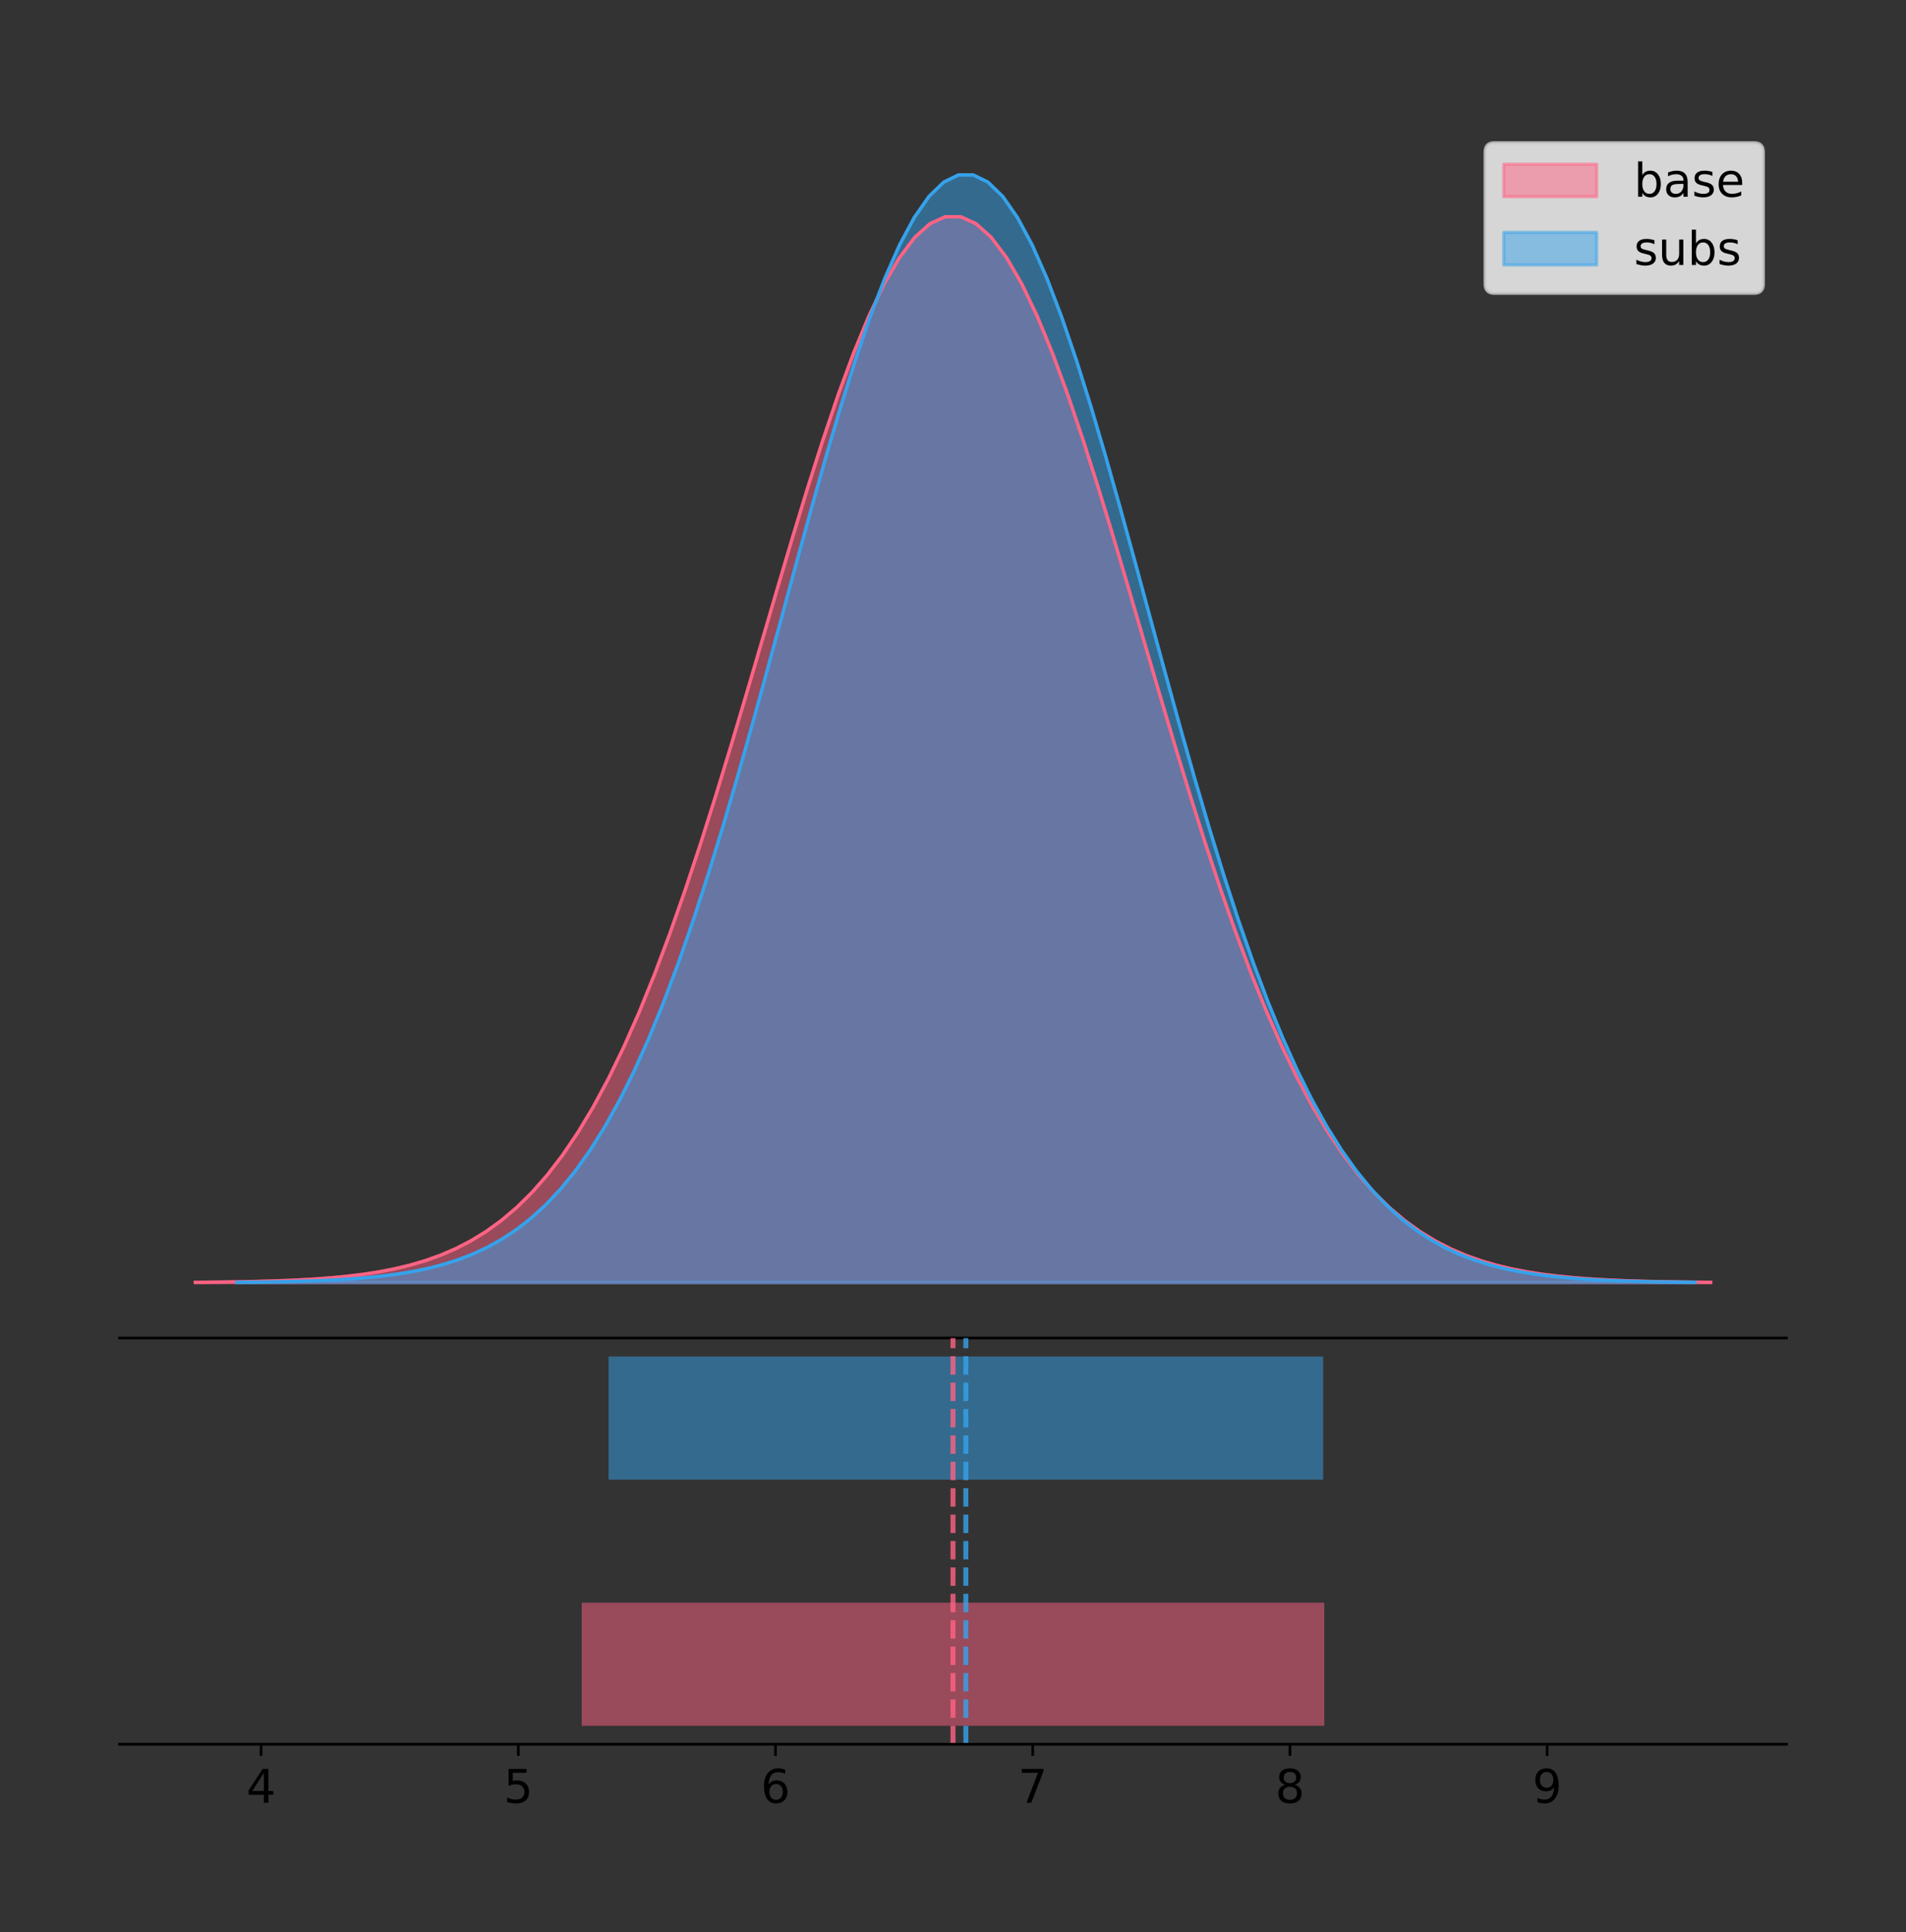 <?xml version="1.0" encoding="utf-8" standalone="no"?>
<!DOCTYPE svg PUBLIC "-//W3C//DTD SVG 1.1//EN"
  "http://www.w3.org/Graphics/SVG/1.1/DTD/svg11.dtd">
<!-- Created with matplotlib (https://matplotlib.org/) -->
<svg height="581.789pt" version="1.1" viewBox="0 0 574.2 581.789" width="574.2pt" xmlns="http://www.w3.org/2000/svg" xmlns:xlink="http://www.w3.org/1999/xlink">
 <rect x="0" y="0" width="574.2" height="581.789" fill="#333333" stroke="none"/>
 <defs>
  <style type="text/css">
*{stroke-linecap:butt;stroke-linejoin:round;}
  </style>
 </defs>
 <g id="figure_1">
  <g id="patch_1">
   <path d="M 0 581.789 
L 574.2 581.789 
L 574.2 0 
L 0 0 
z
" style="fill:none;"/>
  </g>
  <g id="axes_1">
   <g id="patch_2">
    <path d="M 36 402.93 
L 538.2 402.93 
L 538.2 36 
L 36 36 
z
" style="fill:none;"/>
   </g>
   <g id="PolyCollection_1">
    <defs>
     <path d="M 58.827 -195.538 
L 58.827 -195.646 
L 63.439 -195.686 
L 68.05 -195.741 
L 72.662 -195.814 
L 77.274 -195.911 
L 81.885 -196.038 
L 86.497 -196.204 
L 91.108 -196.42 
L 95.72 -196.699 
L 100.331 -197.055 
L 104.943 -197.508 
L 109.555 -198.079 
L 114.166 -198.795 
L 118.778 -199.685 
L 123.389 -200.784 
L 128.001 -202.132 
L 132.612 -203.771 
L 137.224 -205.75 
L 141.836 -208.124 
L 146.447 -210.947 
L 151.059 -214.282 
L 155.67 -218.19 
L 160.282 -222.734 
L 164.893 -227.978 
L 169.505 -233.981 
L 174.117 -240.798 
L 178.728 -248.477 
L 183.34 -257.056 
L 187.951 -266.56 
L 192.563 -276.999 
L 197.174 -288.363 
L 201.786 -300.625 
L 206.398 -313.732 
L 211.009 -327.608 
L 215.621 -342.153 
L 220.232 -357.241 
L 224.844 -372.721 
L 229.455 -388.419 
L 234.067 -404.14 
L 238.679 -419.676 
L 243.29 -434.8 
L 247.902 -449.283 
L 252.513 -462.891 
L 257.125 -475.395 
L 261.736 -486.577 
L 266.348 -496.236 
L 270.96 -504.194 
L 275.571 -510.3 
L 280.183 -514.438 
L 284.794 -516.527 
L 289.406 -516.527 
L 294.017 -514.438 
L 298.629 -510.3 
L 303.24 -504.194 
L 307.852 -496.236 
L 312.464 -486.577 
L 317.075 -475.395 
L 321.687 -462.891 
L 326.298 -449.283 
L 330.91 -434.8 
L 335.521 -419.676 
L 340.133 -404.14 
L 344.745 -388.419 
L 349.356 -372.721 
L 353.968 -357.241 
L 358.579 -342.153 
L 363.191 -327.608 
L 367.802 -313.732 
L 372.414 -300.625 
L 377.026 -288.363 
L 381.637 -276.999 
L 386.249 -266.56 
L 390.86 -257.056 
L 395.472 -248.477 
L 400.083 -240.798 
L 404.695 -233.981 
L 409.307 -227.978 
L 413.918 -222.734 
L 418.53 -218.19 
L 423.141 -214.282 
L 427.753 -210.947 
L 432.364 -208.124 
L 436.976 -205.75 
L 441.588 -203.771 
L 446.199 -202.132 
L 450.811 -200.784 
L 455.422 -199.685 
L 460.034 -198.795 
L 464.645 -198.079 
L 469.257 -197.508 
L 473.869 -197.055 
L 478.48 -196.699 
L 483.092 -196.42 
L 487.703 -196.204 
L 492.315 -196.038 
L 496.926 -195.911 
L 501.538 -195.814 
L 506.15 -195.741 
L 510.761 -195.686 
L 515.373 -195.646 
L 515.373 -195.538 
L 515.373 -195.538 
L 510.761 -195.538 
L 506.15 -195.538 
L 501.538 -195.538 
L 496.926 -195.538 
L 492.315 -195.538 
L 487.703 -195.538 
L 483.092 -195.538 
L 478.48 -195.538 
L 473.869 -195.538 
L 469.257 -195.538 
L 464.645 -195.538 
L 460.034 -195.538 
L 455.422 -195.538 
L 450.811 -195.538 
L 446.199 -195.538 
L 441.588 -195.538 
L 436.976 -195.538 
L 432.364 -195.538 
L 427.753 -195.538 
L 423.141 -195.538 
L 418.53 -195.538 
L 413.918 -195.538 
L 409.307 -195.538 
L 404.695 -195.538 
L 400.083 -195.538 
L 395.472 -195.538 
L 390.86 -195.538 
L 386.249 -195.538 
L 381.637 -195.538 
L 377.026 -195.538 
L 372.414 -195.538 
L 367.802 -195.538 
L 363.191 -195.538 
L 358.579 -195.538 
L 353.968 -195.538 
L 349.356 -195.538 
L 344.745 -195.538 
L 340.133 -195.538 
L 335.521 -195.538 
L 330.91 -195.538 
L 326.298 -195.538 
L 321.687 -195.538 
L 317.075 -195.538 
L 312.464 -195.538 
L 307.852 -195.538 
L 303.24 -195.538 
L 298.629 -195.538 
L 294.017 -195.538 
L 289.406 -195.538 
L 284.794 -195.538 
L 280.183 -195.538 
L 275.571 -195.538 
L 270.96 -195.538 
L 266.348 -195.538 
L 261.736 -195.538 
L 257.125 -195.538 
L 252.513 -195.538 
L 247.902 -195.538 
L 243.29 -195.538 
L 238.679 -195.538 
L 234.067 -195.538 
L 229.455 -195.538 
L 224.844 -195.538 
L 220.232 -195.538 
L 215.621 -195.538 
L 211.009 -195.538 
L 206.398 -195.538 
L 201.786 -195.538 
L 197.174 -195.538 
L 192.563 -195.538 
L 187.951 -195.538 
L 183.34 -195.538 
L 178.728 -195.538 
L 174.117 -195.538 
L 169.505 -195.538 
L 164.893 -195.538 
L 160.282 -195.538 
L 155.67 -195.538 
L 151.059 -195.538 
L 146.447 -195.538 
L 141.836 -195.538 
L 137.224 -195.538 
L 132.612 -195.538 
L 128.001 -195.538 
L 123.389 -195.538 
L 118.778 -195.538 
L 114.166 -195.538 
L 109.555 -195.538 
L 104.943 -195.538 
L 100.331 -195.538 
L 95.72 -195.538 
L 91.108 -195.538 
L 86.497 -195.538 
L 81.885 -195.538 
L 77.274 -195.538 
L 72.662 -195.538 
L 68.05 -195.538 
L 63.439 -195.538 
L 58.827 -195.538 
z
" id="mc721f60ca3" style="stroke:#ff6384;stroke-opacity:0.5;"/>
    </defs>
    <g clip-path="url(#pa46b89fe06)">
     <use style="fill:#ff6384;fill-opacity:0.5;stroke:#ff6384;stroke-opacity:0.5;" x="0" xlink:href="#mc721f60ca3" y="581.789"/>
    </g>
   </g>
   <g id="PolyCollection_2">
    <defs>
     <path d="M 71.313 -195.538 
L 71.313 -195.65 
L 75.751 -195.692 
L 80.188 -195.749 
L 84.626 -195.825 
L 89.064 -195.925 
L 93.501 -196.058 
L 97.939 -196.23 
L 102.376 -196.455 
L 106.814 -196.744 
L 111.252 -197.115 
L 115.689 -197.585 
L 120.127 -198.179 
L 124.564 -198.923 
L 129.002 -199.848 
L 133.44 -200.99 
L 137.877 -202.39 
L 142.315 -204.093 
L 146.752 -206.151 
L 151.19 -208.617 
L 155.628 -211.552 
L 160.065 -215.017 
L 164.503 -219.078 
L 168.94 -223.801 
L 173.378 -229.25 
L 177.816 -235.488 
L 182.253 -242.572 
L 186.691 -250.552 
L 191.128 -259.468 
L 195.566 -269.344 
L 200.004 -280.192 
L 204.441 -292.002 
L 208.879 -304.744 
L 213.316 -318.365 
L 217.754 -332.786 
L 222.192 -347.901 
L 226.629 -363.58 
L 231.067 -379.667 
L 235.504 -395.98 
L 239.942 -412.318 
L 244.38 -428.462 
L 248.817 -444.18 
L 253.255 -459.23 
L 257.692 -473.372 
L 262.13 -486.366 
L 266.568 -497.987 
L 271.005 -508.025 
L 275.443 -516.294 
L 279.88 -522.64 
L 284.318 -526.94 
L 288.756 -529.111 
L 293.193 -529.111 
L 297.631 -526.94 
L 302.068 -522.64 
L 306.506 -516.294 
L 310.944 -508.025 
L 315.381 -497.987 
L 319.819 -486.366 
L 324.256 -473.372 
L 328.694 -459.23 
L 333.132 -444.18 
L 337.569 -428.462 
L 342.007 -412.318 
L 346.444 -395.98 
L 350.882 -379.667 
L 355.32 -363.58 
L 359.757 -347.901 
L 364.195 -332.786 
L 368.633 -318.365 
L 373.07 -304.744 
L 377.508 -292.002 
L 381.945 -280.192 
L 386.383 -269.344 
L 390.821 -259.468 
L 395.258 -250.552 
L 399.696 -242.572 
L 404.133 -235.488 
L 408.571 -229.25 
L 413.009 -223.801 
L 417.446 -219.078 
L 421.884 -215.017 
L 426.321 -211.552 
L 430.759 -208.617 
L 435.197 -206.151 
L 439.634 -204.093 
L 444.072 -202.39 
L 448.509 -200.99 
L 452.947 -199.848 
L 457.385 -198.923 
L 461.822 -198.179 
L 466.26 -197.585 
L 470.697 -197.115 
L 475.135 -196.744 
L 479.573 -196.455 
L 484.01 -196.23 
L 488.448 -196.058 
L 492.885 -195.925 
L 497.323 -195.825 
L 501.761 -195.749 
L 506.198 -195.692 
L 510.636 -195.65 
L 510.636 -195.538 
L 510.636 -195.538 
L 506.198 -195.538 
L 501.761 -195.538 
L 497.323 -195.538 
L 492.885 -195.538 
L 488.448 -195.538 
L 484.01 -195.538 
L 479.573 -195.538 
L 475.135 -195.538 
L 470.697 -195.538 
L 466.26 -195.538 
L 461.822 -195.538 
L 457.385 -195.538 
L 452.947 -195.538 
L 448.509 -195.538 
L 444.072 -195.538 
L 439.634 -195.538 
L 435.197 -195.538 
L 430.759 -195.538 
L 426.321 -195.538 
L 421.884 -195.538 
L 417.446 -195.538 
L 413.009 -195.538 
L 408.571 -195.538 
L 404.133 -195.538 
L 399.696 -195.538 
L 395.258 -195.538 
L 390.821 -195.538 
L 386.383 -195.538 
L 381.945 -195.538 
L 377.508 -195.538 
L 373.07 -195.538 
L 368.633 -195.538 
L 364.195 -195.538 
L 359.757 -195.538 
L 355.32 -195.538 
L 350.882 -195.538 
L 346.444 -195.538 
L 342.007 -195.538 
L 337.569 -195.538 
L 333.132 -195.538 
L 328.694 -195.538 
L 324.256 -195.538 
L 319.819 -195.538 
L 315.381 -195.538 
L 310.944 -195.538 
L 306.506 -195.538 
L 302.068 -195.538 
L 297.631 -195.538 
L 293.193 -195.538 
L 288.756 -195.538 
L 284.318 -195.538 
L 279.88 -195.538 
L 275.443 -195.538 
L 271.005 -195.538 
L 266.568 -195.538 
L 262.13 -195.538 
L 257.692 -195.538 
L 253.255 -195.538 
L 248.817 -195.538 
L 244.38 -195.538 
L 239.942 -195.538 
L 235.504 -195.538 
L 231.067 -195.538 
L 226.629 -195.538 
L 222.192 -195.538 
L 217.754 -195.538 
L 213.316 -195.538 
L 208.879 -195.538 
L 204.441 -195.538 
L 200.004 -195.538 
L 195.566 -195.538 
L 191.128 -195.538 
L 186.691 -195.538 
L 182.253 -195.538 
L 177.816 -195.538 
L 173.378 -195.538 
L 168.94 -195.538 
L 164.503 -195.538 
L 160.065 -195.538 
L 155.628 -195.538 
L 151.19 -195.538 
L 146.752 -195.538 
L 142.315 -195.538 
L 137.877 -195.538 
L 133.44 -195.538 
L 129.002 -195.538 
L 124.564 -195.538 
L 120.127 -195.538 
L 115.689 -195.538 
L 111.252 -195.538 
L 106.814 -195.538 
L 102.376 -195.538 
L 97.939 -195.538 
L 93.501 -195.538 
L 89.064 -195.538 
L 84.626 -195.538 
L 80.188 -195.538 
L 75.751 -195.538 
L 71.313 -195.538 
z
" id="m8ef78580bc" style="stroke:#36a2eb;stroke-opacity:0.5;"/>
    </defs>
    <g clip-path="url(#pa46b89fe06)">
     <use style="fill:#36a2eb;fill-opacity:0.5;stroke:#36a2eb;stroke-opacity:0.5;" x="0" xlink:href="#m8ef78580bc" y="581.789"/>
    </g>
   </g>
   <g id="line2d_1">
    <path clip-path="url(#pa46b89fe06)" d="M 58.827 386.144 
L 63.439 386.103 
L 68.05 386.048 
L 72.662 385.975 
L 77.274 385.879 
L 81.885 385.751 
L 86.497 385.585 
L 91.108 385.369 
L 95.72 385.091 
L 100.331 384.734 
L 104.943 384.281 
L 109.555 383.71 
L 114.166 382.994 
L 118.778 382.104 
L 123.389 381.005 
L 128.001 379.658 
L 132.612 378.019 
L 137.224 376.039 
L 141.836 373.666 
L 146.447 370.842 
L 151.059 367.507 
L 155.67 363.599 
L 160.282 359.055 
L 164.893 353.811 
L 169.505 347.808 
L 174.117 340.991 
L 178.728 333.312 
L 183.34 324.733 
L 187.951 315.229 
L 192.563 304.791 
L 197.174 293.426 
L 201.786 281.165 
L 206.398 268.058 
L 211.009 254.181 
L 215.621 239.636 
L 220.232 224.548 
L 224.844 209.069 
L 229.455 193.371 
L 234.067 177.649 
L 238.679 162.114 
L 243.29 146.989 
L 247.902 132.507 
L 252.513 118.899 
L 257.125 106.395 
L 261.736 95.212 
L 266.348 85.553 
L 270.96 77.595 
L 275.571 71.489 
L 280.183 67.352 
L 284.794 65.262 
L 289.406 65.262 
L 294.017 67.352 
L 298.629 71.489 
L 303.24 77.595 
L 307.852 85.553 
L 312.464 95.212 
L 317.075 106.395 
L 321.687 118.899 
L 326.298 132.507 
L 330.91 146.989 
L 335.521 162.114 
L 340.133 177.649 
L 344.745 193.371 
L 349.356 209.069 
L 353.968 224.548 
L 358.579 239.636 
L 363.191 254.181 
L 367.802 268.058 
L 372.414 281.165 
L 377.026 293.426 
L 381.637 304.791 
L 386.249 315.229 
L 390.86 324.733 
L 395.472 333.312 
L 400.083 340.991 
L 404.695 347.808 
L 409.307 353.811 
L 413.918 359.055 
L 418.53 363.599 
L 423.141 367.507 
L 427.753 370.842 
L 432.364 373.666 
L 436.976 376.039 
L 441.588 378.019 
L 446.199 379.658 
L 450.811 381.005 
L 455.422 382.104 
L 460.034 382.994 
L 464.645 383.71 
L 469.257 384.281 
L 473.869 384.734 
L 478.48 385.091 
L 483.092 385.369 
L 487.703 385.585 
L 492.315 385.751 
L 496.926 385.879 
L 501.538 385.975 
L 506.15 386.048 
L 510.761 386.103 
L 515.373 386.144 
" style="fill:none;stroke:#ff6384;stroke-linecap:square;"/>
   </g>
   <g id="line2d_2">
    <path clip-path="url(#pa46b89fe06)" d="M 71.313 386.139 
L 75.751 386.097 
L 80.188 386.04 
L 84.626 385.965 
L 89.064 385.864 
L 93.501 385.732 
L 97.939 385.559 
L 102.376 385.334 
L 106.814 385.045 
L 111.252 384.675 
L 115.689 384.204 
L 120.127 383.61 
L 124.564 382.867 
L 129.002 381.941 
L 133.44 380.799 
L 137.877 379.399 
L 142.315 377.696 
L 146.752 375.639 
L 151.19 373.172 
L 155.628 370.238 
L 160.065 366.772 
L 164.503 362.711 
L 168.94 357.989 
L 173.378 352.539 
L 177.816 346.301 
L 182.253 339.217 
L 186.691 331.237 
L 191.128 322.322 
L 195.566 312.445 
L 200.004 301.597 
L 204.441 289.787 
L 208.879 277.045 
L 213.316 263.424 
L 217.754 249.004 
L 222.192 233.888 
L 226.629 218.209 
L 231.067 202.123 
L 235.504 185.809 
L 239.942 169.471 
L 244.38 153.327 
L 248.817 137.61 
L 253.255 122.559 
L 257.692 108.418 
L 262.13 95.423 
L 266.568 83.803 
L 271.005 73.765 
L 275.443 65.495 
L 279.88 59.15 
L 284.318 54.85 
L 288.756 52.679 
L 293.193 52.679 
L 297.631 54.85 
L 302.068 59.15 
L 306.506 65.495 
L 310.944 73.765 
L 315.381 83.803 
L 319.819 95.423 
L 324.256 108.418 
L 328.694 122.559 
L 333.132 137.61 
L 337.569 153.327 
L 342.007 169.471 
L 346.444 185.809 
L 350.882 202.123 
L 355.32 218.209 
L 359.757 233.888 
L 364.195 249.004 
L 368.633 263.424 
L 373.07 277.045 
L 377.508 289.787 
L 381.945 301.597 
L 386.383 312.445 
L 390.821 322.322 
L 395.258 331.237 
L 399.696 339.217 
L 404.133 346.301 
L 408.571 352.539 
L 413.009 357.989 
L 417.446 362.711 
L 421.884 366.772 
L 426.321 370.238 
L 430.759 373.172 
L 435.197 375.639 
L 439.634 377.696 
L 444.072 379.399 
L 448.509 380.799 
L 452.947 381.941 
L 457.385 382.867 
L 461.822 383.61 
L 466.26 384.204 
L 470.697 384.675 
L 475.135 385.045 
L 479.573 385.334 
L 484.01 385.559 
L 488.448 385.732 
L 492.885 385.864 
L 497.323 385.965 
L 501.761 386.04 
L 506.198 386.097 
L 510.636 386.139 
" style="fill:none;stroke:#36a2eb;stroke-linecap:square;"/>
   </g>
   <g id="patch_3">
    <path d="M 36 402.93 
L 538.2 402.93 
" style="fill:none;stroke:#000000;stroke-linecap:square;stroke-linejoin:miter;stroke-width:0.8;"/>
   </g>
   <g id="legend_1">
    <g id="patch_4">
     <path d="M 450.225 88.299 
L 528.4 88.299 
Q 531.2 88.299 531.2 85.499 
L 531.2 45.8 
Q 531.2 43 528.4 43 
L 450.225 43 
Q 447.425 43 447.425 45.8 
L 447.425 85.499 
Q 447.425 88.299 450.225 88.299 
z
" style="fill:#ffffff;opacity:0.8;stroke:#cccccc;stroke-linejoin:miter;"/>
    </g>
    <g id="patch_5">
     <path d="M 453.025 59.238 
L 481.025 59.238 
L 481.025 49.438 
L 453.025 49.438 
z
" style="fill:#ff6384;opacity:0.5;stroke:#ff6384;stroke-linejoin:miter;"/>
    </g>
    <g id="text_1">
     <!-- base -->
     <defs>
      <path d="M 48.688 27.297 
Q 48.688 37.203 44.609 42.844 
Q 40.531 48.484 33.406 48.484 
Q 26.266 48.484 22.188 42.844 
Q 18.109 37.203 18.109 27.297 
Q 18.109 17.391 22.188 11.75 
Q 26.266 6.109 33.406 6.109 
Q 40.531 6.109 44.609 11.75 
Q 48.688 17.391 48.688 27.297 
z
M 18.109 46.391 
Q 20.953 51.266 25.266 53.625 
Q 29.594 56 35.594 56 
Q 45.562 56 51.781 48.094 
Q 58.016 40.188 58.016 27.297 
Q 58.016 14.406 51.781 6.484 
Q 45.562 -1.422 35.594 -1.422 
Q 29.594 -1.422 25.266 0.953 
Q 20.953 3.328 18.109 8.203 
L 18.109 0 
L 9.078 0 
L 9.078 75.984 
L 18.109 75.984 
z
" id="DejaVuSans-98"/>
      <path d="M 34.281 27.484 
Q 23.391 27.484 19.188 25 
Q 14.984 22.516 14.984 16.5 
Q 14.984 11.719 18.141 8.906 
Q 21.297 6.109 26.703 6.109 
Q 34.188 6.109 38.703 11.406 
Q 43.219 16.703 43.219 25.484 
L 43.219 27.484 
z
M 52.203 31.203 
L 52.203 0 
L 43.219 0 
L 43.219 8.297 
Q 40.141 3.328 35.547 0.953 
Q 30.953 -1.422 24.312 -1.422 
Q 15.922 -1.422 10.953 3.297 
Q 6 8.016 6 15.922 
Q 6 25.141 12.172 29.828 
Q 18.359 34.516 30.609 34.516 
L 43.219 34.516 
L 43.219 35.406 
Q 43.219 41.609 39.141 45 
Q 35.062 48.391 27.688 48.391 
Q 23 48.391 18.547 47.266 
Q 14.109 46.141 10.016 43.891 
L 10.016 52.203 
Q 14.938 54.109 19.578 55.047 
Q 24.219 56 28.609 56 
Q 40.484 56 46.344 49.844 
Q 52.203 43.703 52.203 31.203 
z
" id="DejaVuSans-97"/>
      <path d="M 44.281 53.078 
L 44.281 44.578 
Q 40.484 46.531 36.375 47.5 
Q 32.281 48.484 27.875 48.484 
Q 21.188 48.484 17.844 46.438 
Q 14.5 44.391 14.5 40.281 
Q 14.5 37.156 16.891 35.375 
Q 19.281 33.594 26.516 31.984 
L 29.594 31.297 
Q 39.156 29.25 43.188 25.516 
Q 47.219 21.781 47.219 15.094 
Q 47.219 7.469 41.188 3.016 
Q 35.156 -1.422 24.609 -1.422 
Q 20.219 -1.422 15.453 -0.562 
Q 10.688 0.297 5.422 2 
L 5.422 11.281 
Q 10.406 8.688 15.234 7.391 
Q 20.062 6.109 24.812 6.109 
Q 31.156 6.109 34.562 8.281 
Q 37.984 10.453 37.984 14.406 
Q 37.984 18.062 35.516 20.016 
Q 33.062 21.969 24.703 23.781 
L 21.578 24.516 
Q 13.234 26.266 9.516 29.906 
Q 5.812 33.547 5.812 39.891 
Q 5.812 47.609 11.281 51.797 
Q 16.75 56 26.812 56 
Q 31.781 56 36.172 55.266 
Q 40.578 54.547 44.281 53.078 
z
" id="DejaVuSans-115"/>
      <path d="M 56.203 29.594 
L 56.203 25.203 
L 14.891 25.203 
Q 15.484 15.922 20.484 11.062 
Q 25.484 6.203 34.422 6.203 
Q 39.594 6.203 44.453 7.469 
Q 49.312 8.734 54.109 11.281 
L 54.109 2.781 
Q 49.266 0.734 44.188 -0.344 
Q 39.109 -1.422 33.891 -1.422 
Q 20.797 -1.422 13.156 6.188 
Q 5.516 13.812 5.516 26.812 
Q 5.516 40.234 12.766 48.109 
Q 20.016 56 32.328 56 
Q 43.359 56 49.781 48.891 
Q 56.203 41.797 56.203 29.594 
z
M 47.219 32.234 
Q 47.125 39.594 43.094 43.984 
Q 39.062 48.391 32.422 48.391 
Q 24.906 48.391 20.391 44.141 
Q 15.875 39.891 15.188 32.172 
z
" id="DejaVuSans-101"/>
     </defs>
     <g transform="translate(492.225 59.238)scale(0.14 -0.14)">
      <use xlink:href="#DejaVuSans-98"/>
      <use x="63.477" xlink:href="#DejaVuSans-97"/>
      <use x="124.756" xlink:href="#DejaVuSans-115"/>
      <use x="176.855" xlink:href="#DejaVuSans-101"/>
     </g>
    </g>
    <g id="patch_6">
     <path d="M 453.025 79.787 
L 481.025 79.787 
L 481.025 69.987 
L 453.025 69.987 
z
" style="fill:#36a2eb;opacity:0.5;stroke:#36a2eb;stroke-linejoin:miter;"/>
    </g>
    <g id="text_2">
     <!-- subs -->
     <defs>
      <path d="M 8.5 21.578 
L 8.5 54.688 
L 17.484 54.688 
L 17.484 21.922 
Q 17.484 14.156 20.5 10.266 
Q 23.531 6.391 29.594 6.391 
Q 36.859 6.391 41.078 11.031 
Q 45.312 15.672 45.312 23.688 
L 45.312 54.688 
L 54.297 54.688 
L 54.297 0 
L 45.312 0 
L 45.312 8.406 
Q 42.047 3.422 37.719 1 
Q 33.406 -1.422 27.688 -1.422 
Q 18.266 -1.422 13.375 4.438 
Q 8.5 10.297 8.5 21.578 
z
M 31.109 56 
z
" id="DejaVuSans-117"/>
     </defs>
     <g transform="translate(492.225 79.787)scale(0.14 -0.14)">
      <use xlink:href="#DejaVuSans-115"/>
      <use x="52.1" xlink:href="#DejaVuSans-117"/>
      <use x="115.479" xlink:href="#DejaVuSans-98"/>
      <use x="178.955" xlink:href="#DejaVuSans-115"/>
     </g>
    </g>
   </g>
  </g>
  <g id="axes_2">
   <g id="patch_7">
    <path d="M 36 525.24 
L 538.2 525.24 
L 538.2 402.93 
L 36 402.93 
z
" style="fill:none;"/>
   </g>
   <g id="patch_8">
    <path clip-path="url(#p24e6914dcc)" d="M 175.246 519.68 
L 398.954 519.68 
L 398.954 482.617 
L 175.246 482.617 
z
" style="fill:#ff6384;opacity:0.5;"/>
   </g>
   <g id="patch_9">
    <path clip-path="url(#p24e6914dcc)" d="M 183.34 445.553 
L 398.609 445.553 
L 398.609 408.49 
L 183.34 408.49 
z
" style="fill:#36a2eb;opacity:0.5;"/>
   </g>
   <g id="matplotlib.axis_1">
    <g id="xtick_1">
     <g id="line2d_3">
      <defs>
       <path d="M 0 0 
L 0 3.5 
" id="m1e2c8eb1b1" style="stroke:#000000;stroke-width:0.8;"/>
      </defs>
      <g>
       <use style="stroke:#000000;stroke-width:0.8;" x="78.654" xlink:href="#m1e2c8eb1b1" y="525.24"/>
      </g>
     </g>
     <g id="text_3">
      <!-- 4 -->
      <defs>
       <path d="M 37.797 64.312 
L 12.891 25.391 
L 37.797 25.391 
z
M 35.203 72.906 
L 47.609 72.906 
L 47.609 25.391 
L 58.016 25.391 
L 58.016 17.188 
L 47.609 17.188 
L 47.609 0 
L 37.797 0 
L 37.797 17.188 
L 4.891 17.188 
L 4.891 26.703 
z
" id="DejaVuSans-52"/>
      </defs>
      <g transform="translate(74.2 542.878)scale(0.14 -0.14)">
       <use xlink:href="#DejaVuSans-52"/>
      </g>
     </g>
    </g>
    <g id="xtick_2">
     <g id="line2d_4">
      <g>
       <use style="stroke:#000000;stroke-width:0.8;" x="156.143" xlink:href="#m1e2c8eb1b1" y="525.24"/>
      </g>
     </g>
     <g id="text_4">
      <!-- 5 -->
      <defs>
       <path d="M 10.797 72.906 
L 49.516 72.906 
L 49.516 64.594 
L 19.828 64.594 
L 19.828 46.734 
Q 21.969 47.469 24.109 47.828 
Q 26.266 48.188 28.422 48.188 
Q 40.625 48.188 47.75 41.5 
Q 54.891 34.812 54.891 23.391 
Q 54.891 11.625 47.562 5.094 
Q 40.234 -1.422 26.906 -1.422 
Q 22.312 -1.422 17.547 -0.641 
Q 12.797 0.141 7.719 1.703 
L 7.719 11.625 
Q 12.109 9.234 16.797 8.062 
Q 21.484 6.891 26.703 6.891 
Q 35.156 6.891 40.078 11.328 
Q 45.016 15.766 45.016 23.391 
Q 45.016 31 40.078 35.438 
Q 35.156 39.891 26.703 39.891 
Q 22.75 39.891 18.812 39.016 
Q 14.891 38.141 10.797 36.281 
z
" id="DejaVuSans-53"/>
      </defs>
      <g transform="translate(151.689 542.878)scale(0.14 -0.14)">
       <use xlink:href="#DejaVuSans-53"/>
      </g>
     </g>
    </g>
    <g id="xtick_3">
     <g id="line2d_5">
      <g>
       <use style="stroke:#000000;stroke-width:0.8;" x="233.632" xlink:href="#m1e2c8eb1b1" y="525.24"/>
      </g>
     </g>
     <g id="text_5">
      <!-- 6 -->
      <defs>
       <path d="M 33.016 40.375 
Q 26.375 40.375 22.484 35.828 
Q 18.609 31.297 18.609 23.391 
Q 18.609 15.531 22.484 10.953 
Q 26.375 6.391 33.016 6.391 
Q 39.656 6.391 43.531 10.953 
Q 47.406 15.531 47.406 23.391 
Q 47.406 31.297 43.531 35.828 
Q 39.656 40.375 33.016 40.375 
z
M 52.594 71.297 
L 52.594 62.312 
Q 48.875 64.062 45.094 64.984 
Q 41.312 65.922 37.594 65.922 
Q 27.828 65.922 22.672 59.328 
Q 17.531 52.734 16.797 39.406 
Q 19.672 43.656 24.016 45.922 
Q 28.375 48.188 33.594 48.188 
Q 44.578 48.188 50.953 41.516 
Q 57.328 34.859 57.328 23.391 
Q 57.328 12.156 50.688 5.359 
Q 44.047 -1.422 33.016 -1.422 
Q 20.359 -1.422 13.672 8.266 
Q 6.984 17.969 6.984 36.375 
Q 6.984 53.656 15.188 63.938 
Q 23.391 74.219 37.203 74.219 
Q 40.922 74.219 44.703 73.484 
Q 48.484 72.75 52.594 71.297 
z
" id="DejaVuSans-54"/>
      </defs>
      <g transform="translate(229.179 542.878)scale(0.14 -0.14)">
       <use xlink:href="#DejaVuSans-54"/>
      </g>
     </g>
    </g>
    <g id="xtick_4">
     <g id="line2d_6">
      <g>
       <use style="stroke:#000000;stroke-width:0.8;" x="311.122" xlink:href="#m1e2c8eb1b1" y="525.24"/>
      </g>
     </g>
     <g id="text_6">
      <!-- 7 -->
      <defs>
       <path d="M 8.203 72.906 
L 55.078 72.906 
L 55.078 68.703 
L 28.609 0 
L 18.312 0 
L 43.219 64.594 
L 8.203 64.594 
z
" id="DejaVuSans-55"/>
      </defs>
      <g transform="translate(306.668 542.878)scale(0.14 -0.14)">
       <use xlink:href="#DejaVuSans-55"/>
      </g>
     </g>
    </g>
    <g id="xtick_5">
     <g id="line2d_7">
      <g>
       <use style="stroke:#000000;stroke-width:0.8;" x="388.611" xlink:href="#m1e2c8eb1b1" y="525.24"/>
      </g>
     </g>
     <g id="text_7">
      <!-- 8 -->
      <defs>
       <path d="M 31.781 34.625 
Q 24.75 34.625 20.719 30.859 
Q 16.703 27.094 16.703 20.516 
Q 16.703 13.922 20.719 10.156 
Q 24.75 6.391 31.781 6.391 
Q 38.812 6.391 42.859 10.172 
Q 46.922 13.969 46.922 20.516 
Q 46.922 27.094 42.891 30.859 
Q 38.875 34.625 31.781 34.625 
z
M 21.922 38.812 
Q 15.578 40.375 12.031 44.719 
Q 8.5 49.078 8.5 55.328 
Q 8.5 64.062 14.719 69.141 
Q 20.953 74.219 31.781 74.219 
Q 42.672 74.219 48.875 69.141 
Q 55.078 64.062 55.078 55.328 
Q 55.078 49.078 51.531 44.719 
Q 48 40.375 41.703 38.812 
Q 48.828 37.156 52.797 32.312 
Q 56.781 27.484 56.781 20.516 
Q 56.781 9.906 50.312 4.234 
Q 43.844 -1.422 31.781 -1.422 
Q 19.734 -1.422 13.25 4.234 
Q 6.781 9.906 6.781 20.516 
Q 6.781 27.484 10.781 32.312 
Q 14.797 37.156 21.922 38.812 
z
M 18.312 54.391 
Q 18.312 48.734 21.844 45.562 
Q 25.391 42.391 31.781 42.391 
Q 38.141 42.391 41.719 45.562 
Q 45.312 48.734 45.312 54.391 
Q 45.312 60.062 41.719 63.234 
Q 38.141 66.406 31.781 66.406 
Q 25.391 66.406 21.844 63.234 
Q 18.312 60.062 18.312 54.391 
z
" id="DejaVuSans-56"/>
      </defs>
      <g transform="translate(384.157 542.878)scale(0.14 -0.14)">
       <use xlink:href="#DejaVuSans-56"/>
      </g>
     </g>
    </g>
    <g id="xtick_6">
     <g id="line2d_8">
      <g>
       <use style="stroke:#000000;stroke-width:0.8;" x="466.1" xlink:href="#m1e2c8eb1b1" y="525.24"/>
      </g>
     </g>
     <g id="text_8">
      <!-- 9 -->
      <defs>
       <path d="M 10.984 1.516 
L 10.984 10.5 
Q 14.703 8.734 18.5 7.812 
Q 22.312 6.891 25.984 6.891 
Q 35.75 6.891 40.891 13.453 
Q 46.047 20.016 46.781 33.406 
Q 43.953 29.203 39.594 26.953 
Q 35.25 24.703 29.984 24.703 
Q 19.047 24.703 12.672 31.312 
Q 6.297 37.938 6.297 49.422 
Q 6.297 60.641 12.938 67.422 
Q 19.578 74.219 30.609 74.219 
Q 43.266 74.219 49.922 64.516 
Q 56.594 54.828 56.594 36.375 
Q 56.594 19.141 48.406 8.859 
Q 40.234 -1.422 26.422 -1.422 
Q 22.703 -1.422 18.891 -0.688 
Q 15.094 0.047 10.984 1.516 
z
M 30.609 32.422 
Q 37.25 32.422 41.125 36.953 
Q 45.016 41.5 45.016 49.422 
Q 45.016 57.281 41.125 61.844 
Q 37.25 66.406 30.609 66.406 
Q 23.969 66.406 20.094 61.844 
Q 16.219 57.281 16.219 49.422 
Q 16.219 41.5 20.094 36.953 
Q 23.969 32.422 30.609 32.422 
z
" id="DejaVuSans-57"/>
      </defs>
      <g transform="translate(461.647 542.878)scale(0.14 -0.14)">
       <use xlink:href="#DejaVuSans-57"/>
      </g>
     </g>
    </g>
   </g>
   <g id="line2d_9">
    <path clip-path="url(#p24e6914dcc)" d="M 287.1 525.24 
L 287.1 402.93 
" style="fill:none;stroke:#ff6384;stroke-dasharray:5.55,2.4;stroke-dashoffset:0;stroke-opacity:0.8;stroke-width:1.5;"/>
   </g>
   <g id="line2d_10">
    <path clip-path="url(#p24e6914dcc)" d="M 290.974 525.24 
L 290.974 402.93 
" style="fill:none;stroke:#36a2eb;stroke-dasharray:5.55,2.4;stroke-dashoffset:0;stroke-opacity:0.8;stroke-width:1.5;"/>
   </g>
   <g id="patch_10">
    <path d="M 36 525.24 
L 538.2 525.24 
" style="fill:none;stroke:#000000;stroke-linecap:square;stroke-linejoin:miter;stroke-width:0.8;"/>
   </g>
  </g>
 </g>
 <defs>
  <clipPath id="pa46b89fe06">
   <rect height="366.93" width="502.2" x="36" y="36"/>
  </clipPath>
  <clipPath id="p24e6914dcc">
   <rect height="122.31" width="502.2" x="36" y="402.93"/>
  </clipPath>
 </defs>
</svg>

